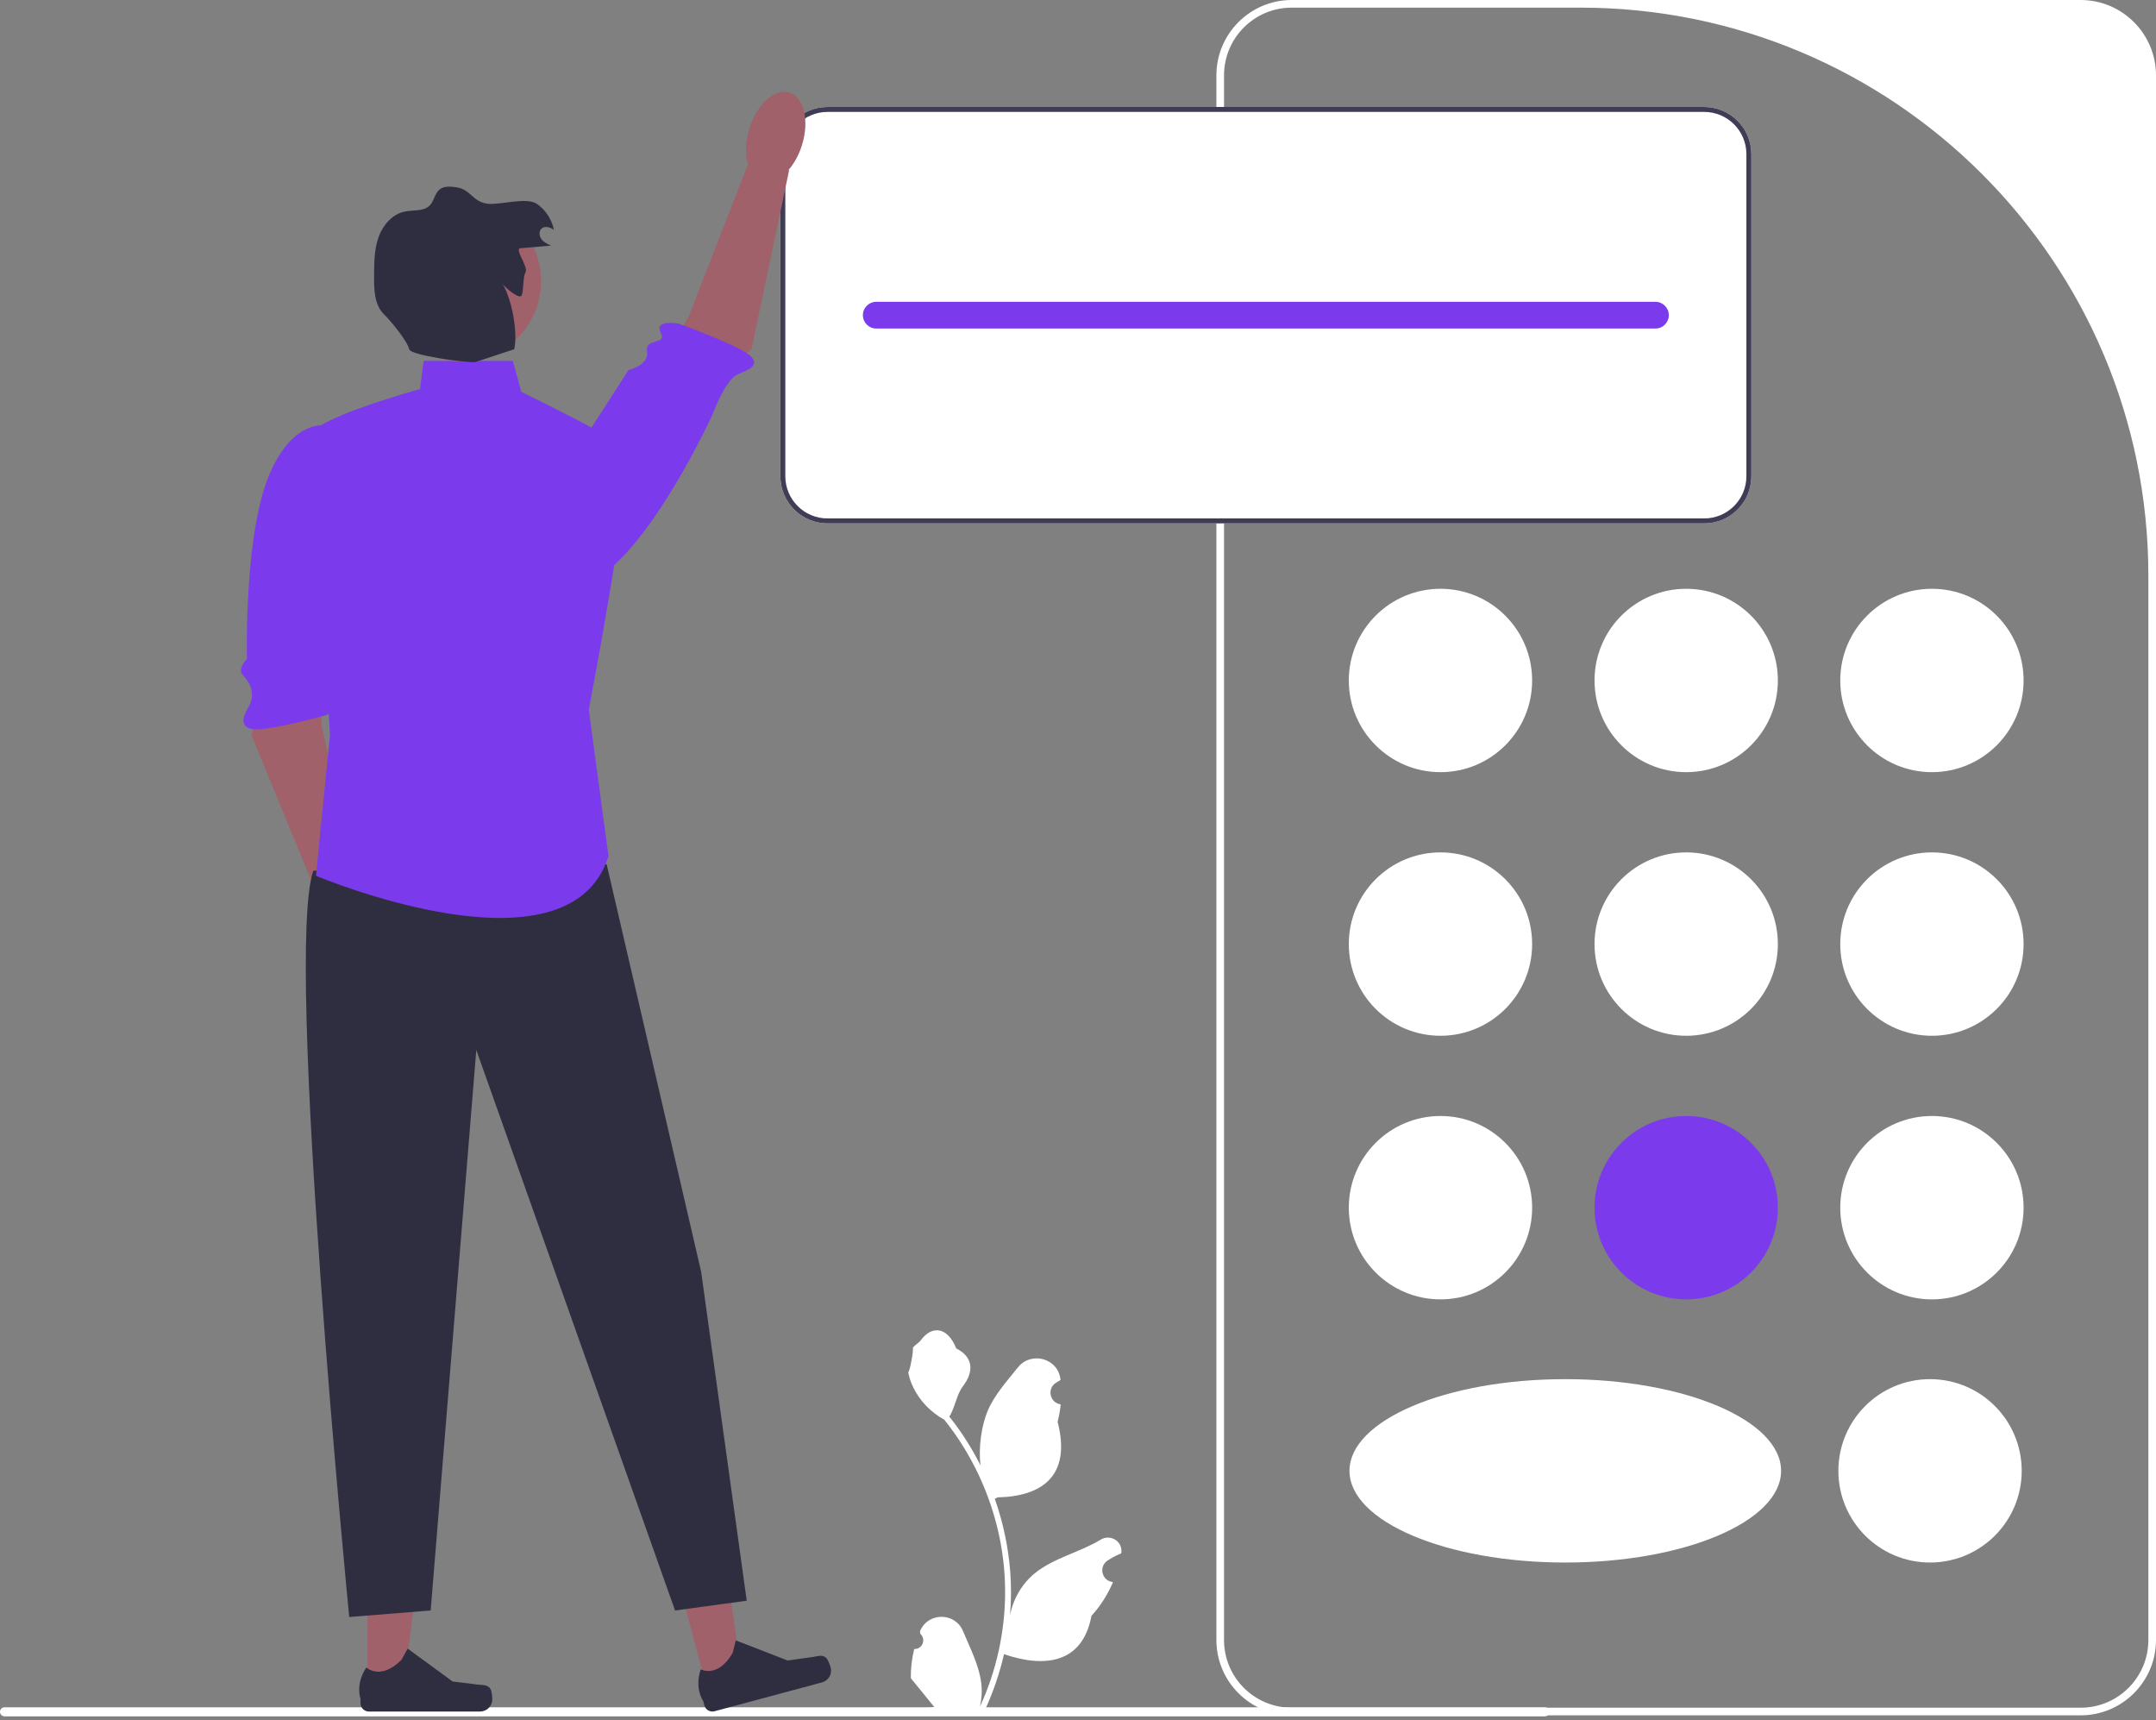 <svg width="435" height="347" viewBox="0 0 435 347" fill="none" xmlns="http://www.w3.org/2000/svg">
<rect x="0" y="0" width="435" height="347" fill="#808080" stroke="none"/>
<g clip-path="url(#clip0_10_123)">
<path d="M184.449 332.63C186.041 332.73 186.921 330.752 185.716 329.599L185.596 329.123C185.612 329.085 185.628 329.046 185.644 329.008C187.254 325.169 192.711 325.196 194.307 329.041C195.724 332.453 197.528 335.871 197.972 339.48C198.171 341.072 198.082 342.695 197.728 344.258C201.048 337.006 202.795 329.087 202.795 321.123C202.795 319.122 202.686 317.121 202.462 315.125C202.278 313.492 202.024 311.87 201.695 310.262C199.918 301.571 196.071 293.294 190.521 286.38C187.853 284.922 185.628 282.642 184.284 279.909C183.801 278.924 183.423 277.864 183.244 276.784C183.547 276.823 184.389 272.199 184.16 271.916C184.583 271.274 185.34 270.954 185.802 270.328C188.101 267.212 191.267 267.756 192.92 271.99C196.451 273.773 196.485 276.728 194.319 279.571C192.94 281.38 192.751 283.827 191.541 285.763C191.666 285.922 191.795 286.076 191.92 286.236C194.201 289.163 196.175 292.308 197.839 295.613C197.369 291.94 198.063 287.515 199.246 284.663C200.594 281.413 203.119 278.676 205.342 275.866C208.013 272.491 213.491 273.964 213.961 278.242C213.966 278.284 213.97 278.325 213.975 278.366C213.644 278.553 213.321 278.751 213.005 278.96C211.202 280.152 211.825 282.947 213.961 283.277L214.009 283.284C213.89 284.474 213.686 285.653 213.387 286.813C216.24 297.845 210.081 301.864 201.287 302.044C201.093 302.144 200.904 302.243 200.71 302.338C201.601 304.846 202.312 307.42 202.84 310.028C203.313 312.332 203.641 314.662 203.826 317.001C204.055 319.953 204.035 322.92 203.786 325.866L203.801 325.762C204.433 322.516 206.195 319.485 208.753 317.385C212.565 314.254 217.949 313.101 222.061 310.584C224.04 309.373 226.576 310.938 226.231 313.233L226.214 313.343C225.602 313.592 225.005 313.881 224.427 314.204C224.097 314.39 223.773 314.588 223.457 314.797C221.654 315.99 222.277 318.785 224.414 319.114L224.462 319.122C224.497 319.127 224.527 319.132 224.562 319.137C223.511 321.63 222.048 323.945 220.216 325.941C218.433 335.572 210.771 336.485 202.576 333.681H202.571C201.675 337.583 200.366 341.396 198.684 345.029H184.797C184.747 344.875 184.702 344.716 184.657 344.561C185.942 344.641 187.236 344.566 188.5 344.333C187.47 343.068 186.439 341.794 185.409 340.53C185.384 340.505 185.364 340.48 185.344 340.455C184.822 339.808 184.294 339.166 183.771 338.519L183.771 338.518C183.738 336.532 183.977 334.552 184.448 332.631L184.449 332.63V332.63Z" fill="white"/>
<path d="M0 345.304C0 345.812 0.408 346.221 0.917 346.221H311.708C312.216 346.221 312.625 345.812 312.625 345.304C312.625 344.795 312.216 344.387 311.708 344.387H0.917C0.408 344.387 0 344.795 0 345.304Z" fill="white"/>
<path d="M419.799 346.016H260.623C252.242 346.016 245.423 339.197 245.423 330.816V15.2C245.423 6.819 252.242 0 260.623 0H419.799C428.181 0 435 6.819 435 15.2V330.816C435 339.197 428.181 346.016 419.799 346.016V346.016ZM260.623 1.541C253.08 1.541 246.964 7.657 246.964 15.2V330.816C246.964 338.36 253.08 344.475 260.624 344.475H419.799C427.343 344.475 433.459 338.36 433.459 330.816V116.139C433.459 52.848 382.152 1.541 318.861 1.541H260.623V1.541Z" fill="white"/>
<path d="M290.634 155.76C300.848 155.76 309.129 147.479 309.129 137.264C309.129 127.05 300.848 118.769 290.634 118.769C280.419 118.769 272.138 127.05 272.138 137.264C272.138 147.479 280.419 155.76 290.634 155.76Z" fill="white"/>
<path d="M389.789 155.76C400.004 155.76 408.284 147.479 408.284 137.264C408.284 127.05 400.004 118.769 389.789 118.769C379.574 118.769 371.294 127.05 371.294 137.264C371.294 147.479 379.574 155.76 389.789 155.76Z" fill="white"/>
<path d="M340.211 155.76C350.426 155.76 358.707 147.479 358.707 137.264C358.707 127.05 350.426 118.769 340.211 118.769C329.997 118.769 321.716 127.05 321.716 137.264C321.716 147.479 329.997 155.76 340.211 155.76Z" fill="white"/>
<path d="M290.634 208.934C300.848 208.934 309.129 200.653 309.129 190.439C309.129 180.224 300.848 171.943 290.634 171.943C280.419 171.943 272.138 180.224 272.138 190.439C272.138 200.653 280.419 208.934 290.634 208.934Z" fill="white"/>
<path d="M389.789 208.934C400.004 208.934 408.284 200.653 408.284 190.439C408.284 180.224 400.004 171.943 389.789 171.943C379.574 171.943 371.294 180.224 371.294 190.439C371.294 200.653 379.574 208.934 389.789 208.934Z" fill="white"/>
<path d="M340.211 208.934C350.426 208.934 358.707 200.653 358.707 190.439C358.707 180.224 350.426 171.943 340.211 171.943C329.997 171.943 321.716 180.224 321.716 190.439C321.716 200.653 329.997 208.934 340.211 208.934Z" fill="white"/>
<path d="M290.634 262.108C300.848 262.108 309.129 253.827 309.129 243.612C309.129 233.398 300.848 225.117 290.634 225.117C280.419 225.117 272.138 233.398 272.138 243.612C272.138 253.827 280.419 262.108 290.634 262.108Z" fill="white"/>
<path d="M389.411 315.191C399.626 315.191 407.906 306.91 407.906 296.695C407.906 286.481 399.626 278.2 389.411 278.2C379.196 278.2 370.916 286.481 370.916 296.695C370.916 306.91 379.196 315.191 389.411 315.191Z" fill="white"/>
<path d="M315.815 315.191C339.862 315.191 359.356 306.91 359.356 296.695C359.356 286.481 339.862 278.2 315.815 278.2C291.768 278.2 272.274 286.481 272.274 296.695C272.274 306.91 291.768 315.191 315.815 315.191Z" fill="white"/>
<path d="M389.789 262.108C400.004 262.108 408.284 253.827 408.284 243.612C408.284 233.398 400.004 225.117 389.789 225.117C379.574 225.117 371.294 233.398 371.294 243.612C371.294 253.827 379.574 262.108 389.789 262.108Z" fill="white"/>
<path d="M340.211 262.108C350.426 262.108 358.707 253.827 358.707 243.612C358.707 233.398 350.426 225.117 340.211 225.117C329.997 225.117 321.716 233.398 321.716 243.612C321.716 253.827 329.997 262.108 340.211 262.108Z" fill="#7C3AED"/>
<path d="M343.846 21.578H166.959C161.714 21.578 157.449 25.843 157.449 31.088V96.067C157.449 101.312 161.714 105.577 166.959 105.577H343.846C349.091 105.577 353.356 101.312 353.356 96.067V31.088C353.356 25.843 349.091 21.578 343.846 21.578Z" fill="white"/>
<path d="M343.846 21.578H166.959C161.714 21.578 157.449 25.843 157.449 31.088V96.067C157.449 101.312 161.714 105.577 166.959 105.577H343.846C349.091 105.577 353.356 101.312 353.356 96.067V31.088C353.356 25.843 349.091 21.578 343.846 21.578ZM352.356 96.067C352.356 100.762 348.541 104.577 343.846 104.577H166.959C162.264 104.577 158.449 100.762 158.449 96.067V31.088C158.449 26.393 162.264 22.578 166.959 22.578H343.846C348.541 22.578 352.356 26.393 352.356 31.088V96.067Z" fill="#3F3D56"/>
<path d="M334.008 60.88H176.797C175.308 60.88 174.1 62.088 174.1 63.578C174.1 65.067 175.308 66.275 176.797 66.275H334.008C335.497 66.275 336.705 65.067 336.705 63.578C336.705 62.088 335.497 60.88 334.008 60.88Z" fill="#7C3AED"/>
<path d="M52.367 139.039L50.791 148.422L64.763 182.41L72.26 178.556L64.963 146.75L63.914 134.612L52.367 139.039Z" fill="#A0616A"/>
<path d="M67.79 86.256C67.79 86.256 60.475 82.713 54.798 94.686C49.122 106.66 49.825 132.921 49.825 132.921C49.825 132.921 47.758 134.889 49.07 136.267C50.382 137.645 51.605 139.832 50.267 142.353C49.561 143.681 47.928 146.28 50.602 147.019C53.276 147.757 65.782 144.269 65.782 144.269C65.782 144.269 70.459 142.174 67.802 140.763C65.144 139.352 68.887 130.818 68.887 130.818L71.979 106.164L67.79 86.256V86.256Z" fill="#7C3AED"/>
<path d="M73.534 195.395C76.47 194.494 77.62 189.754 76.101 184.808C74.582 179.863 70.971 176.585 68.035 177.487C65.098 178.388 63.949 183.128 65.468 188.074C66.986 193.019 70.598 196.297 73.534 195.395Z" fill="#A0616A"/>
<path d="M142.782 341.061L149.784 339.181L145.868 311.278L135.533 314.052L142.782 341.061Z" fill="#A0616A"/>
<path d="M166.731 334.465C167.047 334.773 167.48 335.928 167.595 336.355C167.947 337.667 167.168 339.017 165.856 339.369L144.17 345.188C143.275 345.428 142.354 344.897 142.114 344.002L141.872 343.099C141.872 343.099 140.071 340.673 141.382 336.736C141.382 336.736 144.83 338.618 147.831 333.416L148.452 330.9L158.926 334.954L163.94 334.249C165.037 334.095 165.938 333.691 166.73 334.465H166.731Z" fill="#2F2E41"/>
<path d="M74.144 340.9L81.394 340.899L84.843 312.934L74.143 312.935L74.144 340.9Z" fill="#A0616A"/>
<path d="M98.984 340.736C99.21 341.116 99.329 342.343 99.329 342.785C99.329 344.144 98.227 345.246 96.868 345.246H74.415C73.488 345.246 72.737 344.494 72.737 343.567V342.632C72.737 342.632 71.626 339.823 73.913 336.36C73.913 336.36 76.755 339.071 81.002 334.824L82.254 332.556L91.32 339.186L96.344 339.804C97.444 339.939 98.418 339.783 98.984 340.736V340.736Z" fill="#2F2E41"/>
<path d="M122.395 174.322L141.459 256.497L150.663 322.894L136.2 324.866L96.099 211.794L86.895 324.866L70.46 326.181C70.46 326.181 57.312 192.072 63.229 175.637L122.395 174.322Z" fill="#2F2E41"/>
<path d="M145.087 77.152L151.665 70.279L159.219 34.316L150.853 33.288L139.005 63.694L133.048 74.321L145.087 77.152Z" fill="#A0616A"/>
<path d="M102.657 112.132C102.657 112.132 108.813 123.483 120.239 116.772C131.665 110.062 143.75 83.641 143.75 83.641C143.75 83.641 146.163 76.925 148.687 75.593C150.017 74.891 153.44 74.133 151.644 72.02C149.848 69.906 136.933 65.285 136.933 65.285C136.933 65.285 131.888 64.388 133.292 67.049C134.696 69.71 130.084 68.061 130.55 70.877C131.016 73.693 126.803 74.663 126.803 74.663L102.657 112.132H102.657Z" fill="#7C3AED"/>
<path d="M161.821 29.236C163.345 24.292 162.202 19.551 159.266 18.646C156.331 17.741 152.716 21.014 151.192 25.958C149.667 30.901 150.811 35.642 153.746 36.548C156.681 37.453 160.296 34.179 161.821 29.236Z" fill="#A0616A"/>
<path d="M103.474 72.805H85.475L84.746 78.48C84.746 78.48 62.046 84.722 62.614 88.127C63.181 91.532 66.586 148.283 66.586 148.283L63.749 176.658C63.749 176.658 114.824 198.223 122.769 172.686L118.797 143.175C118.797 143.175 128.444 92.668 126.174 90.397C123.904 88.127 105.177 79.047 105.177 79.047L103.474 72.805L103.474 72.805Z" fill="#7C3AED"/>
<path d="M93.019 72.876C101.941 72.876 109.175 65.642 109.175 56.72C109.175 47.797 101.941 40.564 93.019 40.564C84.096 40.564 76.863 47.797 76.863 56.72C76.863 65.642 84.096 72.876 93.019 72.876Z" fill="#A0616A"/>
<path d="M104.984 50.074C107.048 49.9 109.112 49.725 111.176 49.551C110.467 49.225 109.728 48.877 109.255 48.256C108.782 47.635 108.684 46.653 109.255 46.121C109.923 45.499 111.028 45.829 111.757 46.376C111.356 44.28 110.104 42.358 108.348 41.144C106.204 39.66 100.898 41.429 98.312 41.089C95.329 40.696 94.956 38.152 91.973 37.759C90.849 37.611 89.583 37.499 88.699 38.21C87.718 38.997 87.608 40.487 86.743 41.4C85.507 42.704 83.39 42.319 81.632 42.686C79.142 43.206 77.265 45.389 76.398 47.781C75.531 50.172 75.499 52.773 75.477 55.317C75.452 58.168 75.443 61.468 77.505 63.437C78.761 64.637 82.183 68.752 82.553 70.449C82.815 71.655 93.522 73.123 95.842 73.056L103.751 70.449C104.528 67.027 103.243 60.256 101.395 57.272C102.003 58.076 104.818 60.496 105.248 59.584C105.678 58.672 105.483 55.814 106.019 54.96C106.695 53.882 103.716 50.181 104.984 50.074V50.074Z" fill="#2F2E41"/>
</g>
<defs>
<clipPath id="clip0_10_123">
<rect width="435" height="346.221" fill="white"/>
</clipPath>
</defs>
</svg>

